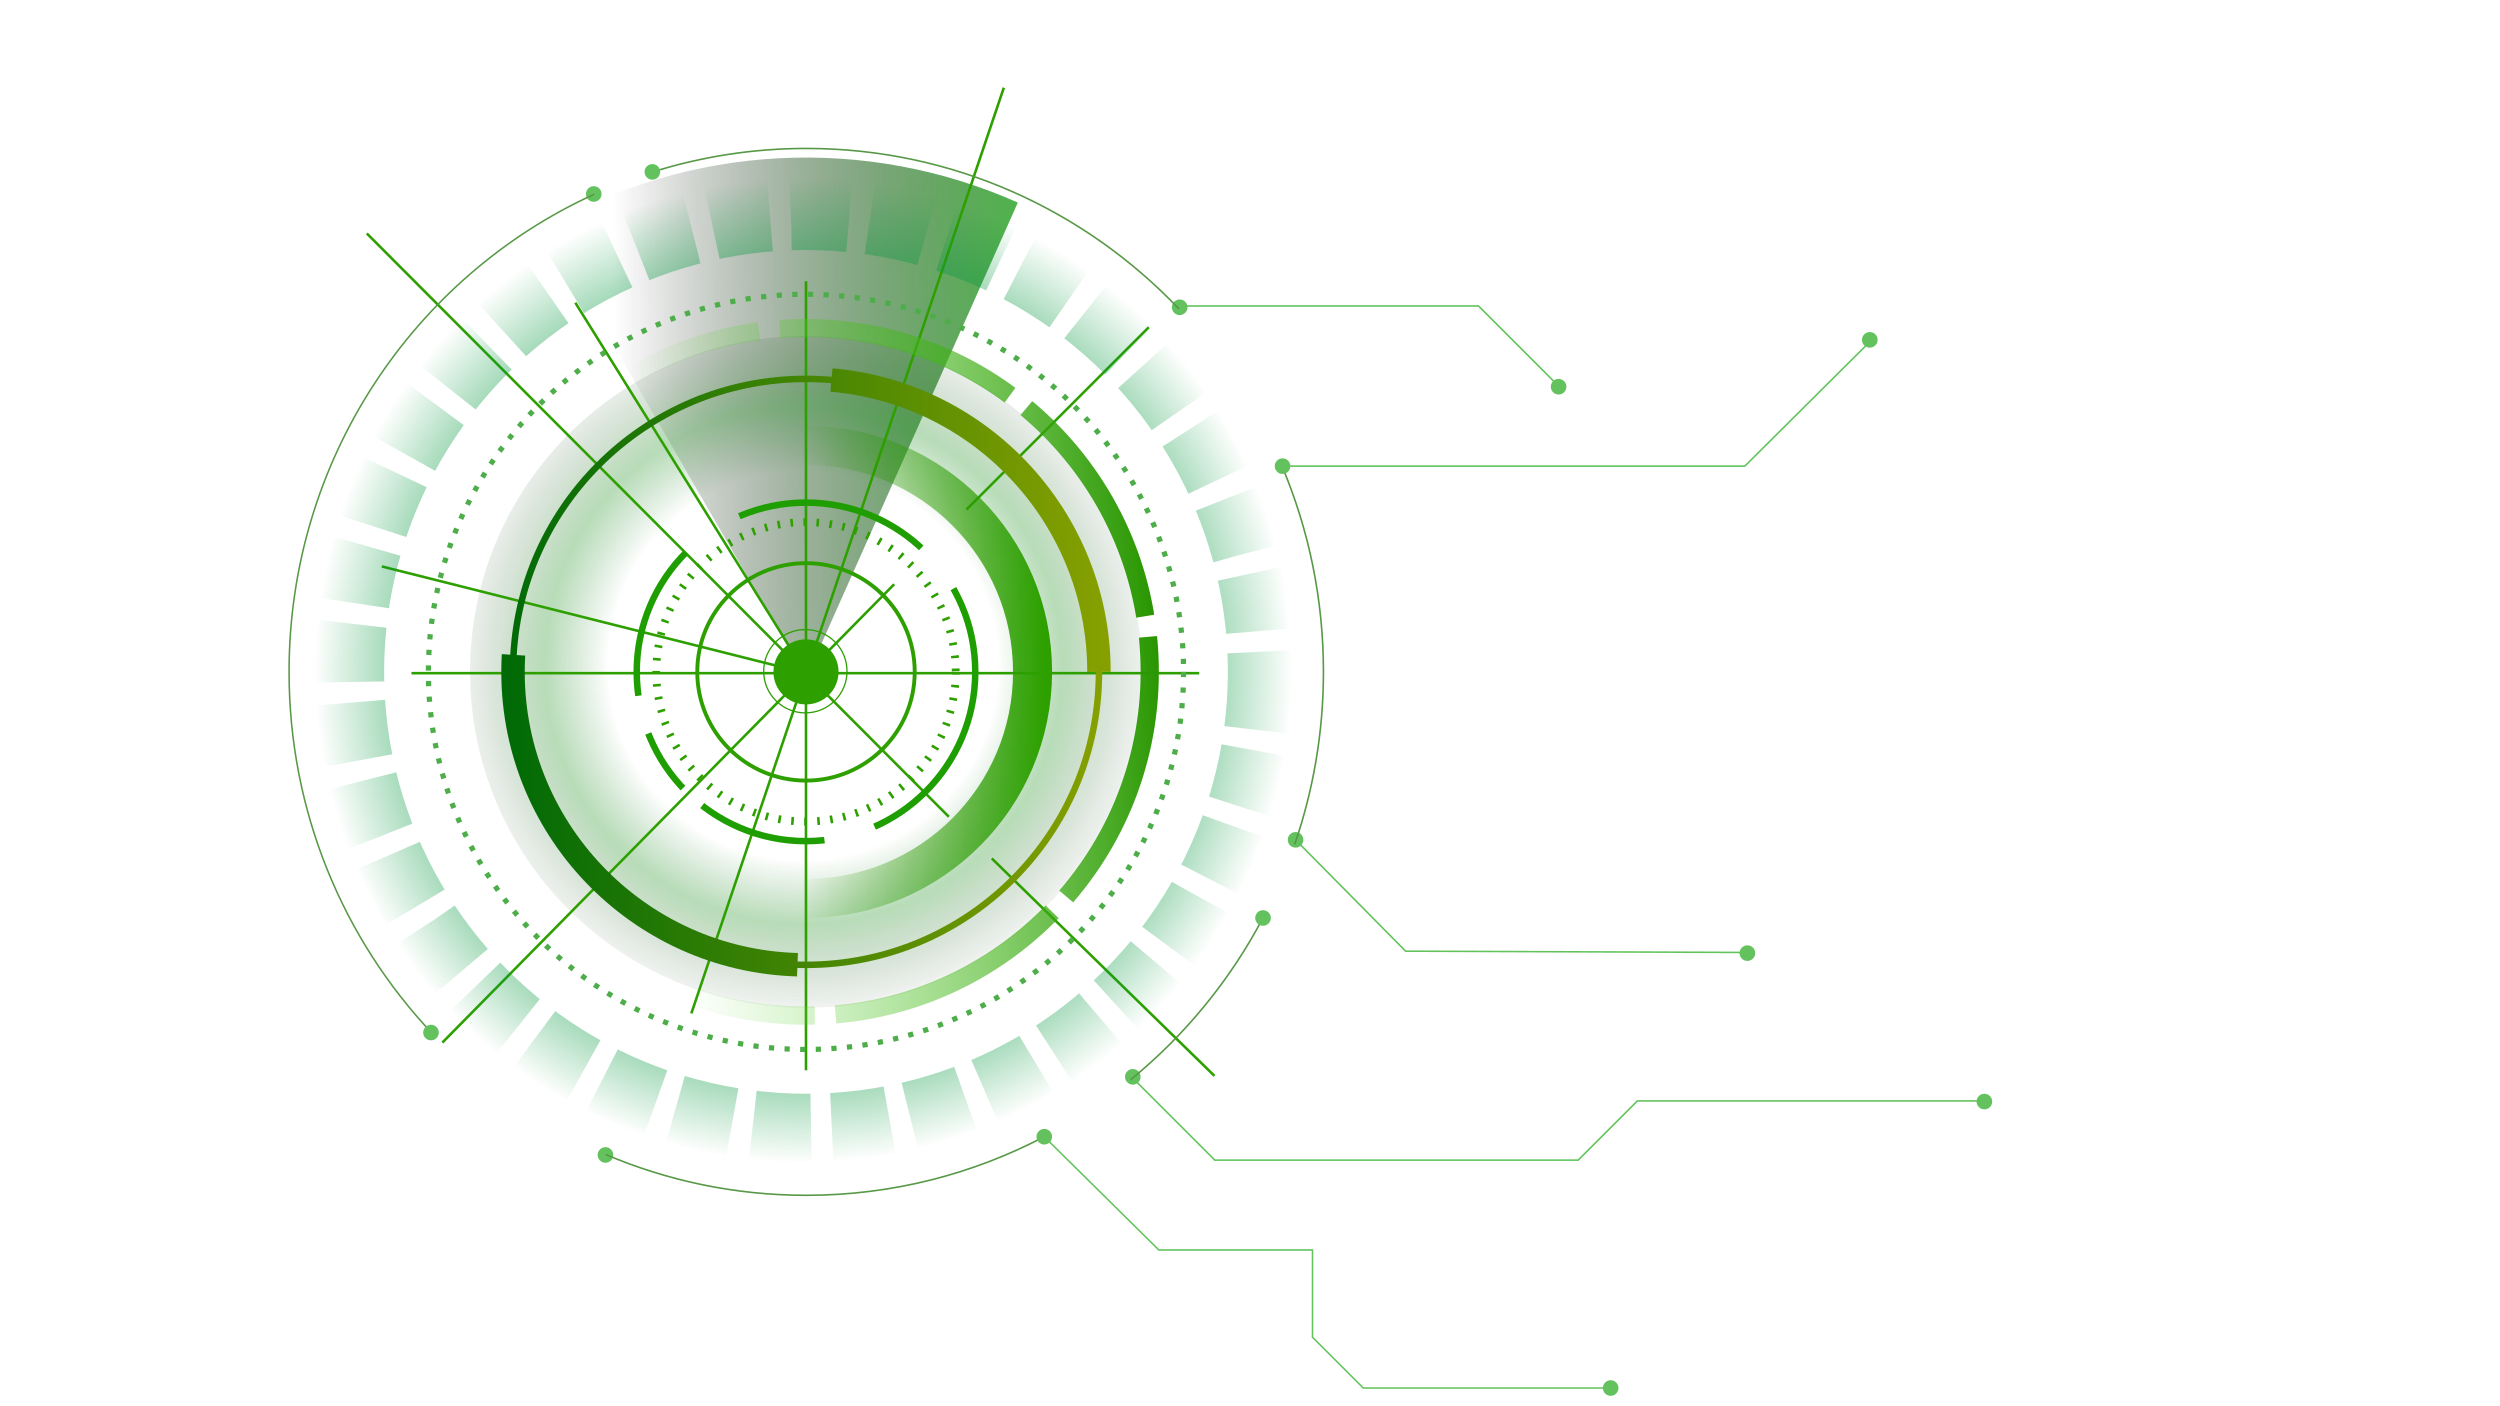 <svg viewBox="0 0 1920 1080" fill="none" xmlns="http://www.w3.org/2000/svg">
	<!-- <defs>
		<style>
			#locator-trace {
				z-index: -10;
				transform-origin: 619px 516px;
				animation-name: locator-rotation;
				animation-duration: 10s;
				animation-iteration-count: infinite;
				animation-timing-function: linear;
			}

			@keyframes locator-rotation {
				0% {
						transform: rotate(0deg);
				}
				100% {
						transform: rotate(360deg);
				}
			}
		</style>
	</defs> -->
	<path id="locator-trace"
		d="M419 174.59C473.667 143.028 535.028 124.852 598.066 121.549C661.103 118.245 724.028 129.907 781.695 155.582L619 521L419 174.59Z"
		fill="url(#locator-trace-linear)" />
	<circle id="Vector" cx="619" cy="516" r="258" fill="url(#paint1_radial)" />
	<circle id="center" cx="619" cy="516" r="25" fill="#2DA000" />
	<circle id="c1" cx="618.5" cy="515.5" r="32" stroke="#2DA000" />
	<circle cx="619" cy="516" r="83.5" stroke="#2DA000" stroke-width="3" filter="url(#c2-shadow)" />
	<g id="rays">
		<line id="Line 45" x1="619" y1="822.001" x2="619" y2="216" stroke="#2DA000" stroke-width="2" />
		<line id="Line 46" x1="316" y1="517" x2="921" y2="517" stroke="#2DA000" stroke-width="2" />
		<path id="Line 47" d="M281.709 179.294L728.709 627.294" stroke="#2DA000" stroke-width="2" />
		<path id="Line 48" d="M441.849 232.472L619 517" stroke="#2DA000" stroke-width="2" />
		<path id="Line 49" d="M770.947 67.321L530.947 778.321" stroke="#2DA000" stroke-width="2" />
		<path id="Line 50" d="M293.247 435.031L619 517" stroke="#2DA000" stroke-width="2" />
		<path id="Line 51" d="M686.711 448.703L339.711 800.703" stroke="#2DA000" stroke-width="2" />
		<line id="Line 52" x1="742.293" y1="391.293" x2="882.293" y2="251.293" stroke="#2DA000" stroke-width="2" />
		<line id="Line 54" x1="761.699" y1="659.285" x2="932.699" y2="826.285" stroke="#2DA000" stroke-width="2" />
	</g>
	<circle id="c3-dot" cx="619" cy="516" r="115" stroke="#2DA000" stroke-width="6" stroke-dasharray="2 8" />
	<circle id="c4-dash" cx="619" cy="516" r="130" stroke="#1E9E00" stroke-width="5"
		stroke-dasharray="150 40 100 20 50 30 120 50" />
	<circle id="c5" cx="619" cy="516" r="174" stroke="url(#c5-linear)" stroke-width="30" />
	<g id="c6">
		<circle id="c6-narrow" cx="619" cy="516" r="225" stroke="url(#paint4_linear)" stroke-width="5" />
		<circle id="c6-wide" cx="619" cy="516" r="225" stroke="url(#paint4_linear)" stroke-width="18"
			stroke-dasharray="360 360" stroke-dashoffset="360" />
	</g>
	<circle id="c7" cx="619" cy="516" r="264" stroke="url(#paint6_linear)" stroke-width="14"
		stroke-dasharray="188 16" />
	<circle id="c8-dot" cx="619" cy="516" r="290" stroke="#4DAD49" stroke-width="4" stroke-dasharray="4 8" />
	<circle id="c9-dash-c" cx="619" cy="516" r="352" stroke="url(#c9-radial)" stroke-width="56"
		stroke-dasharray="45 16" />
	<g id="c11">
		<g id="c11-5">
			<circle id="c11-5-p2" cx="456" cy="149" r="6" fill="#63C25D" filter="url(#filter2_d)" />
			<path id="c11-5-l" d="M331.9 793.6C263.8 721.4 222 623.6 222 516C222 352.7 318.2 212.2 456.3 149.2"
				stroke="#579846" stroke-width="1.2" filter="url(#line-shadow)" />
			<circle id="c11-5-p1" cx="331" cy="793" r="6" fill="#63C25D" filter="url(#filter3_d)" />
		</g>
		<g id="c11-4">
			<circle id="pl-4-p1" cx="1237" cy="1066" r="6" fill="#63C25D" filter="url(#filter4_d)" />
			<path id="pl-4-l1" d="M803 874L890 960H1008V1027L1047 1066H1237" stroke="#62C35B" stroke-width="1.2"
				stroke-miterlimit="10" filter="url(#line-shadow)" />
			<g id="c11-4-p2">
				<g id="Ellipse 46_4" filter="url(#filter6_d)">
					<circle cx="465" cy="887" r="6" fill="#63C25D" />
				</g>
			</g>
			<path id="c11-4-l" d="M802.1 872.9C747.3 901.7 685.1 918 619.2 918C564.6 918 512.6 906.8 465.2 886.7"
				stroke="#579846" stroke-width="1.239" stroke-miterlimit="10" filter="url(#line-shadow)" />
			<g id="c11-4-p1">
				<g id="Ellipse 46_5" filter="url(#filter7_d)">
					<circle cx="802" cy="873" r="6" fill="#63C25D" />
				</g>
			</g>
		</g>
		<g id="c11-3">
			<g id="pl-3-p2">
				<g id="Ellipse 46_6" filter="url(#filter8_d)">
					<circle cx="1524" cy="846" r="6" fill="#63C25D" />
				</g>
			</g>
			<g id="pl-3-2" filter="url(#filter9_d)">
				<path d="M869 827L933 891H1212L1257.5 845.5H1523" stroke="#62C35B" stroke-width="1.239"
					stroke-miterlimit="10" />
			</g>
			<g id="c11-3-p2">
				<g id="Ellipse 46_7" filter="url(#filter10_d)">
					<circle cx="870" cy="827" r="6" fill="#63C25D" />
				</g>
			</g>
			<path id="c11-3-l" d="M970.2 704.5C944.8 752.8 910 795.2 868.3 829.2" stroke="#579846" stroke-width="1.239"
				stroke-miterlimit="10" filter="url(#line-shadow)" />
			<g id="c11-3-p1">
				<g id="Ellipse 46_8" filter="url(#filter11_d)">
					<circle cx="970" cy="705" r="6" fill="#63C25D" />
				</g>
			</g>
		</g>
		<g id="c11-2">
			<g id="pl-2-p2">
				<g id="Ellipse 46_9" filter="url(#filter12_d)">
					<circle cx="1342" cy="732" r="6" fill="#63C25D" />
				</g>
			</g>
			<g id="pl-2-2" filter="url(#filter13_d)">
				<path d="M995 645L1079.5 730.5L1342.5 731.5" stroke="#62C35B" stroke-width="1.239"
					stroke-miterlimit="10" />
			</g>
			<g id="pl-2-p1">
				<g id="Ellipse 46_10" filter="url(#filter14_d)">
					<circle cx="1436" cy="261" r="6" fill="#63C25D" />
				</g>
			</g>
			<g id="pl-2-1" filter="url(#filter15_d)">
				<path d="M985 358H1340L1436.5 262" stroke="#62C35B" stroke-width="1.239" stroke-miterlimit="10" />
			</g>
			<g id="c11-2-p2">
				<g id="Ellipse 46_11" filter="url(#filter16_d)">
					<circle cx="995" cy="645" r="6" fill="#63C25D" />
				</g>
			</g>
			<path id="c11-2-l" d="M984.9 358.8C1005.2 407.1 1016.4 460.2 1016.4 516C1016.4 562.4 1008.6 607 994.3 648.5"
				stroke="#579846" stroke-width="1.239" stroke-miterlimit="10" filter="url(#line-shadow)" />
			<g id="c11-2-p1">
				<g id="Ellipse 46_12" filter="url(#filter17_d)">
					<circle cx="985" cy="358" r="6" fill="#63C25D" />
				</g>
			</g>
		</g>
		<g id="c11-1">
			<g id="pl-1-2p">
				<g id="Ellipse 46_13" filter="url(#filter18_d)">
					<circle cx="1197" cy="297" r="6" fill="#63C25D" />
				</g>
			</g>
			<g id="pl-1-2" filter="url(#filter19_d)">
				<path d="M906 235H1135.5L1196.5 296" stroke="#62C35B" stroke-width="1.239" stroke-miterlimit="10" />
			</g>
			<g id="c11-1-p2">
				<g id="Ellipse 46_14" filter="url(#filter20_d)">
					<circle cx="906" cy="236" r="6" fill="#63C25D" />
				</g>
			</g>
			<path id="c11-1-l" d="M501.1 132.1C538.4 120.4 578.1 114 619.2 114C731.7 114 833.2 161.3 905.5 237.3"
				stroke="#579846" stroke-width="1.239" stroke-miterlimit="10" filter="url(#line-shadow)" />
			<g id="c11-1-p1">
				<g id="Ellipse 46_15" filter="url(#filter21_d)">
					<circle cx="501" cy="132" r="6" fill="#63C25D" />
				</g>
			</g>
		</g>
	</g>
<!-- 	<g id="sc1">
		<g id="sc1-overlay" style="mix-blend-mode:overlay" clip-path="url(#clip1)">
			<path id="sc1-1"
				d="M1148.3 321.3C1134.3 294.6 1144.6 261.4 1171.4 247.4C1198.1 233.4 1231.3 243.7 1245.3 270.5C1259.3 297.2 1249 330.4 1222.2 344.4C1195.5 358.4 1162.4 348.1 1148.3 321.3ZM1240 273.3C1227.5 249.5 1198 240.3 1174.2 252.8C1150.4 265.3 1141.2 294.8 1153.7 318.6C1166.2 342.4 1195.7 351.6 1219.5 339.1C1243.2 326.5 1252.4 297 1240 273.3Z"
				fill="url(#paint50_linear)" />
			<path id="sc1-2-1"
				d="M1272 256.4C1282.4 276.2 1284.1 298.2 1278.6 318.2L1261.3 312.8C1265.4 297.2 1264 280.2 1256 264.9C1238.8 232.3 1198.4 219.7 1165.8 236.8C1150.5 244.8 1139.6 258.1 1134.1 273.2L1116.9 267.8C1123.8 248.2 1137.7 231.1 1157.4 220.7C1198.8 199 1250.3 215 1272 256.4Z"
				fill="url(#paint51_linear)" />
			<path id="sc1-2-2"
				d="M1137.7 326.9C1154.8 359.5 1195.2 372.1 1227.8 355C1243.1 347 1254 333.7 1259.5 318.6L1276.8 324C1269.9 343.6 1256 360.7 1236.3 371.1C1194.8 392.8 1143.4 376.8 1121.7 335.4C1111.3 315.6 1109.6 293.5 1115.1 273.5L1132.4 278.9C1128.3 294.5 1129.7 311.6 1137.7 326.9Z"
				fill="url(#paint52_linear)" />
		</g>
	</g>
	<g id="sc2">
		<g id="sc2-overlay" style="mix-blend-mode:overlay" clip-path="url(#clip2)">
			<path id="sc2-1"
				d="M1433.96 280.007C1420.87 278.759 1411.19 267.081 1412.46 253.949C1413.71 240.855 1425.39 231.177 1438.52 232.449C1451.61 233.697 1461.29 245.375 1460.02 258.507C1458.77 271.601 1447.12 281.243 1433.96 280.007ZM1438.28 235.053C1426.6 233.948 1416.21 242.536 1415.1 254.213C1414 265.891 1422.59 276.285 1434.26 277.39C1445.94 278.495 1456.33 269.907 1457.44 258.23C1458.48 246.565 1449.9 236.171 1438.28 235.053Z"
				fill="url(#paint53_linear)" />
			<path id="sc2-2-dash-1"
				d="M1439.73 219.33C1449.45 220.249 1457.89 224.872 1463.89 231.65L1457.79 236.685C1453.07 231.468 1446.52 227.927 1439.02 227.204C1423.01 225.718 1408.77 237.479 1407.25 253.469C1406.53 260.967 1408.79 268.121 1413 273.731L1406.93 278.729C1401.41 271.535 1398.47 262.379 1399.37 252.701C1401.31 232.399 1419.43 217.392 1439.73 219.33Z"
				fill="url(#paint54_linear)" />
			<path id="sc2-2-dash -2"
				d="M1433.48 285.216C1449.47 286.738 1463.71 274.977 1465.23 258.987C1465.95 251.489 1463.69 244.335 1459.48 238.725L1465.58 233.69C1471.1 240.884 1474.03 250.04 1473.14 259.718C1471.18 280.057 1453.08 295.028 1432.77 293.089C1423.06 292.17 1414.58 287.523 1408.58 280.746L1414.68 275.711C1419.4 280.928 1425.98 284.492 1433.48 285.216Z"
				fill="url(#paint55_linear)" />
		</g>
	</g>
	<g id="sc3">
		<g id="Frame" style="mix-blend-mode:overlay" clip-path="url(#clip3)">
			<path id="Vector_77"
				d="M1303.25 743.431C1296.79 722.284 1308.73 699.756 1329.95 693.31C1351.09 686.849 1373.62 698.786 1380.07 720.005C1386.53 741.151 1374.59 763.679 1353.37 770.126C1332.23 776.587 1309.77 764.664 1303.25 743.431ZM1375.87 721.302C1370.09 702.449 1350.08 691.808 1331.23 697.582C1312.38 703.356 1301.74 723.367 1307.51 742.219C1313.28 761.072 1333.29 771.713 1352.15 765.939C1370.94 760.08 1381.58 740.069 1375.87 721.302Z"
				fill="url(#paint56_linear)" />
			<path id="Vector_78"
				d="M1401.23 713.472C1406.03 729.156 1404.27 745.243 1397.58 758.91L1385.85 752.666C1390.92 741.98 1392.23 729.538 1388.54 717.423C1380.58 691.589 1353.17 677.016 1327.35 684.909C1315.24 688.594 1305.57 696.698 1299.56 706.834L1287.89 700.604C1295.53 687.415 1307.87 676.98 1323.49 672.163C1356.27 662.151 1391.22 680.684 1401.23 713.472Z"
				fill="url(#paint57_linear)" />
			<path id="Vector_79"
				d="M1294.85 746.026C1302.74 771.847 1330.15 786.42 1355.97 778.527C1368.08 774.841 1377.75 766.737 1383.76 756.602L1395.5 762.846C1387.86 776.034 1375.52 786.469 1359.91 791.286C1327.05 801.285 1292.17 782.766 1282.16 749.977C1277.36 734.293 1279.14 718.134 1285.82 704.467L1297.56 710.711C1292.48 721.397 1291.16 733.912 1294.85 746.026Z"
				fill="url(#paint58_linear)" />
		</g>
	</g>
	<g id="sc4">
		<g id="Frame_2" style="mix-blend-mode:overlay" clip-path="url(#clip4)">
			<path id="Vector_80"
				d="M1499.81 829.549C1508.74 816.337 1526.78 812.815 1540.02 821.789C1553.23 830.717 1556.76 848.762 1547.78 861.999C1538.85 875.211 1520.81 878.734 1507.57 869.759C1494.36 860.831 1490.86 842.833 1499.81 829.549ZM1545.15 860.232C1553.1 848.446 1549.99 832.4 1538.21 824.447C1526.42 816.494 1510.37 819.601 1502.42 831.388C1494.47 843.174 1497.58 859.22 1509.36 867.173C1521.17 875.055 1537.22 871.947 1545.15 860.232Z"
				fill="url(#paint59_linear)" />
			<path id="Vector_81"
				d="M1561.04 870.903C1554.42 880.709 1544.6 887.014 1533.91 889.464L1532.09 880.053C1540.38 878.053 1547.95 873.141 1553.07 865.58C1563.94 849.399 1559.69 827.424 1543.55 816.525C1535.99 811.403 1527.07 809.659 1518.66 810.881L1516.86 801.517C1527.72 799.819 1539.17 802.008 1548.95 808.578C1569.43 822.423 1574.88 850.42 1561.04 870.903Z"
				fill="url(#paint60_linear)" />
			<path id="Vector_82"
				d="M1494.55 826.015C1483.65 842.15 1487.9 864.125 1504.04 875.024C1511.6 880.146 1520.52 881.89 1528.94 880.668L1530.76 890.079C1519.9 891.777 1508.45 889.588 1498.67 883.018C1478.16 869.126 1472.73 841.175 1486.58 820.693C1493.19 810.887 1503.06 804.557 1513.76 802.107L1515.58 811.518C1507.28 813.518 1499.67 818.455 1494.55 826.015Z"
				fill="url(#paint61_linear)" />
		</g>
	</g>
	<g id="sc5">
		<g id="Frame_3" style="mix-blend-mode:overlay" clip-path="url(#clip5)">
			<path id="Vector_83"
				d="M1243.76 1028.86C1264.1 1032.69 1277.59 1052.37 1273.72 1072.75C1269.89 1093.08 1250.21 1106.57 1229.83 1102.7C1209.5 1098.88 1196.01 1079.2 1199.88 1058.82C1203.7 1038.48 1223.34 1025.05 1243.76 1028.86ZM1230.58 1098.66C1248.71 1102.06 1266.22 1090.09 1269.62 1071.96C1273.02 1053.83 1261.05 1036.32 1242.92 1032.92C1224.79 1029.52 1207.28 1041.49 1203.88 1059.62C1200.57 1077.74 1212.54 1095.25 1230.58 1098.66Z"
				fill="url(#paint62_linear)" />
			<path id="Vector_84"
				d="M1226.05 1123.08C1210.97 1120.25 1198.4 1111.8 1189.98 1100.33L1200.25 1093.31C1206.9 1102.16 1216.65 1108.64 1228.29 1110.85C1253.16 1115.46 1277.14 1099.08 1281.81 1074.25C1284.01 1062.61 1281.49 1051.08 1275.7 1041.69L1285.93 1034.73C1293.54 1046.79 1296.83 1061.55 1294.05 1076.58C1288.11 1108.1 1257.58 1129.02 1226.05 1123.08Z"
				fill="url(#paint63_linear)" />
			<path id="Vector_85"
				d="M1245.26 1020.78C1220.43 1016.11 1196.46 1032.49 1191.79 1057.32C1189.58 1068.96 1192.1 1080.49 1197.89 1089.88L1187.62 1096.89C1180.01 1084.84 1176.72 1070.08 1179.5 1055.04C1185.48 1023.47 1215.97 1002.61 1247.49 1008.54C1262.58 1011.37 1275.2 1019.86 1283.63 1031.34L1273.36 1038.35C1266.7 1029.5 1256.9 1022.98 1245.26 1020.78Z"
				fill="url(#paint64_linear)" />
		</g>
	</g> -->
	<defs>
		<filter id="c2-shadow" x="531" y="428" width="176" height="176" filterUnits="userSpaceOnUse"
			color-interpolation-filters="sRGB">
			<feFlood flood-opacity="0" result="BackgroundImageFix" />
			<feColorMatrix in="SourceAlpha" type="matrix" values="0 0 0 0 0 0 0 0 0 0 0 0 0 0 0 0 0 0 127 0" />
			<feOffset />
			<feGaussianBlur stdDeviation="1.5" />
			<feColorMatrix type="matrix" values="0 0 0 0 0.316 0 0 0 0 0.812 0 0 0 0 0.083 0 0 0 0.6 0" />
			<feBlend mode="normal" in2="BackgroundImageFix" result="effect1_dropShadow" />
			<feBlend mode="normal" in="SourceGraphic" in2="effect1_dropShadow" result="shape" />
		</filter>
		<filter id="line-shadow" x="211.38" y="103.38" width="1328.62" height="978.62" filterUnits="userSpaceOnUse"
			color-interpolation-filters="sRGB">
			<feFlood flood-opacity="0" result="BackgroundImageFix" />
			<feColorMatrix in="SourceAlpha" type="matrix" values="0 0 0 0 0 0 0 0 0 0 0 0 0 0 0 0 0 0 127 0" />
			<feOffset />
			<feGaussianBlur stdDeviation="5" />
			<feColorMatrix type="matrix" values="0 0 0 0 0.316 0 0 0 0 0.812 0 0 0 0 0.083 0 0 0 1 0" />
			<feBlend mode="normal" in2="BackgroundImageFix" result="effect1_dropShadow" />
			<feBlend mode="normal" in="SourceGraphic" in2="effect1_dropShadow" result="shape" />
		</filter>
		<filter id="filter2_d" x="435" y="128" width="42" height="42" filterUnits="userSpaceOnUse"
			color-interpolation-filters="sRGB">
			<feFlood flood-opacity="0" result="BackgroundImageFix" />
			<feColorMatrix in="SourceAlpha" type="matrix" values="0 0 0 0 0 0 0 0 0 0 0 0 0 0 0 0 0 0 127 0" />
			<feOffset />
			<feGaussianBlur stdDeviation="7.5" />
			<feColorMatrix type="matrix" values="0 0 0 0 0.079 0 0 0 0 0.979 0 0 0 0 0.493 0 0 0 1 0" />
			<feBlend mode="normal" in2="BackgroundImageFix" result="effect1_dropShadow" />
			<feBlend mode="normal" in="SourceGraphic" in2="effect1_dropShadow" result="shape" />
		</filter>
		<filter id="filter3_d" x="310" y="772" width="42" height="42" filterUnits="userSpaceOnUse"
			color-interpolation-filters="sRGB">
			<feFlood flood-opacity="0" result="BackgroundImageFix" />
			<feColorMatrix in="SourceAlpha" type="matrix" values="0 0 0 0 0 0 0 0 0 0 0 0 0 0 0 0 0 0 127 0" />
			<feOffset />
			<feGaussianBlur stdDeviation="7.5" />
			<feColorMatrix type="matrix" values="0 0 0 0 0.079 0 0 0 0 0.979 0 0 0 0 0.493 0 0 0 1 0" />
			<feBlend mode="normal" in2="BackgroundImageFix" result="effect1_dropShadow" />
			<feBlend mode="normal" in="SourceGraphic" in2="effect1_dropShadow" result="shape" />
		</filter>
		<filter id="filter4_d" x="1216" y="1045" width="42" height="42" filterUnits="userSpaceOnUse"
			color-interpolation-filters="sRGB">
			<feFlood flood-opacity="0" result="BackgroundImageFix" />
			<feColorMatrix in="SourceAlpha" type="matrix" values="0 0 0 0 0 0 0 0 0 0 0 0 0 0 0 0 0 0 127 0" />
			<feOffset />
			<feGaussianBlur stdDeviation="7.5" />
			<feColorMatrix type="matrix" values="0 0 0 0 0.079 0 0 0 0 0.979 0 0 0 0 0.493 0 0 0 1 0" />
			<feBlend mode="normal" in2="BackgroundImageFix" result="effect1_dropShadow" />
			<feBlend mode="normal" in="SourceGraphic" in2="effect1_dropShadow" result="shape" />
		</filter>
		<filter id="filter5_d" x="792.564" y="863.56" width="454.435" height="213.06" filterUnits="userSpaceOnUse"
			color-interpolation-filters="sRGB">
			<feFlood flood-opacity="0" result="BackgroundImageFix" />
			<feColorMatrix in="SourceAlpha" type="matrix" values="0 0 0 0 0 0 0 0 0 0 0 0 0 0 0 0 0 0 127 0" />
			<feOffset />
			<feGaussianBlur stdDeviation="5" />
			<feColorMatrix type="matrix" values="0 0 0 0 0.316 0 0 0 0 0.812 0 0 0 0 0.083 0 0 0 1 0" />
			<feBlend mode="normal" in2="BackgroundImageFix" result="effect1_dropShadow" />
			<feBlend mode="normal" in="SourceGraphic" in2="effect1_dropShadow" result="shape" />
		</filter>
		<filter id="filter6_d" x="444" y="866" width="42" height="42" filterUnits="userSpaceOnUse"
			color-interpolation-filters="sRGB">
			<feFlood flood-opacity="0" result="BackgroundImageFix" />
			<feColorMatrix in="SourceAlpha" type="matrix" values="0 0 0 0 0 0 0 0 0 0 0 0 0 0 0 0 0 0 127 0" />
			<feOffset />
			<feGaussianBlur stdDeviation="7.5" />
			<feColorMatrix type="matrix" values="0 0 0 0 0.079 0 0 0 0 0.979 0 0 0 0 0.493 0 0 0 1 0" />
			<feBlend mode="normal" in2="BackgroundImageFix" result="effect1_dropShadow" />
			<feBlend mode="normal" in="SourceGraphic" in2="effect1_dropShadow" result="shape" />
		</filter>
		<filter id="filter7_d" x="781" y="852" width="42" height="42" filterUnits="userSpaceOnUse"
			color-interpolation-filters="sRGB">
			<feFlood flood-opacity="0" result="BackgroundImageFix" />
			<feColorMatrix in="SourceAlpha" type="matrix" values="0 0 0 0 0 0 0 0 0 0 0 0 0 0 0 0 0 0 127 0" />
			<feOffset />
			<feGaussianBlur stdDeviation="7.5" />
			<feColorMatrix type="matrix" values="0 0 0 0 0.079 0 0 0 0 0.979 0 0 0 0 0.493 0 0 0 1 0" />
			<feBlend mode="normal" in2="BackgroundImageFix" result="effect1_dropShadow" />
			<feBlend mode="normal" in="SourceGraphic" in2="effect1_dropShadow" result="shape" />
		</filter>
		<filter id="filter8_d" x="1503" y="825" width="42" height="42" filterUnits="userSpaceOnUse"
			color-interpolation-filters="sRGB">
			<feFlood flood-opacity="0" result="BackgroundImageFix" />
			<feColorMatrix in="SourceAlpha" type="matrix" values="0 0 0 0 0 0 0 0 0 0 0 0 0 0 0 0 0 0 127 0" />
			<feOffset />
			<feGaussianBlur stdDeviation="7.5" />
			<feColorMatrix type="matrix" values="0 0 0 0 0.079 0 0 0 0 0.979 0 0 0 0 0.493 0 0 0 1 0" />
			<feBlend mode="normal" in2="BackgroundImageFix" result="effect1_dropShadow" />
			<feBlend mode="normal" in="SourceGraphic" in2="effect1_dropShadow" result="shape" />
		</filter>
		<filter id="filter9_d" x="858.562" y="816.562" width="674.438" height="85.058" filterUnits="userSpaceOnUse"
			color-interpolation-filters="sRGB">
			<feFlood flood-opacity="0" result="BackgroundImageFix" />
			<feColorMatrix in="SourceAlpha" type="matrix" values="0 0 0 0 0 0 0 0 0 0 0 0 0 0 0 0 0 0 127 0" />
			<feOffset />
			<feGaussianBlur stdDeviation="5" />
			<feColorMatrix type="matrix" values="0 0 0 0 0.316 0 0 0 0 0.812 0 0 0 0 0.083 0 0 0 1 0" />
			<feBlend mode="normal" in2="BackgroundImageFix" result="effect1_dropShadow" />
			<feBlend mode="normal" in="SourceGraphic" in2="effect1_dropShadow" result="shape" />
		</filter>
		<filter id="filter10_d" x="849" y="806" width="42" height="42" filterUnits="userSpaceOnUse"
			color-interpolation-filters="sRGB">
			<feFlood flood-opacity="0" result="BackgroundImageFix" />
			<feColorMatrix in="SourceAlpha" type="matrix" values="0 0 0 0 0 0 0 0 0 0 0 0 0 0 0 0 0 0 127 0" />
			<feOffset />
			<feGaussianBlur stdDeviation="7.5" />
			<feColorMatrix type="matrix" values="0 0 0 0 0.079 0 0 0 0 0.979 0 0 0 0 0.493 0 0 0 1 0" />
			<feBlend mode="normal" in2="BackgroundImageFix" result="effect1_dropShadow" />
			<feBlend mode="normal" in="SourceGraphic" in2="effect1_dropShadow" result="shape" />
		</filter>
		<filter id="filter11_d" x="949" y="684" width="42" height="42" filterUnits="userSpaceOnUse"
			color-interpolation-filters="sRGB">
			<feFlood flood-opacity="0" result="BackgroundImageFix" />
			<feColorMatrix in="SourceAlpha" type="matrix" values="0 0 0 0 0 0 0 0 0 0 0 0 0 0 0 0 0 0 127 0" />
			<feOffset />
			<feGaussianBlur stdDeviation="7.5" />
			<feColorMatrix type="matrix" values="0 0 0 0 0.079 0 0 0 0 0.979 0 0 0 0 0.493 0 0 0 1 0" />
			<feBlend mode="normal" in2="BackgroundImageFix" result="effect1_dropShadow" />
			<feBlend mode="normal" in="SourceGraphic" in2="effect1_dropShadow" result="shape" />
		</filter>
		<filter id="filter12_d" x="1321" y="711" width="42" height="42" filterUnits="userSpaceOnUse"
			color-interpolation-filters="sRGB">
			<feFlood flood-opacity="0" result="BackgroundImageFix" />
			<feColorMatrix in="SourceAlpha" type="matrix" values="0 0 0 0 0 0 0 0 0 0 0 0 0 0 0 0 0 0 127 0" />
			<feOffset />
			<feGaussianBlur stdDeviation="7.5" />
			<feColorMatrix type="matrix" values="0 0 0 0 0.079 0 0 0 0 0.979 0 0 0 0 0.493 0 0 0 1 0" />
			<feBlend mode="normal" in2="BackgroundImageFix" result="effect1_dropShadow" />
			<feBlend mode="normal" in="SourceGraphic" in2="effect1_dropShadow" result="shape" />
		</filter>
		<filter id="filter13_d" x="984.56" y="634.564" width="367.943" height="107.555" filterUnits="userSpaceOnUse"
			color-interpolation-filters="sRGB">
			<feFlood flood-opacity="0" result="BackgroundImageFix" />
			<feColorMatrix in="SourceAlpha" type="matrix" values="0 0 0 0 0 0 0 0 0 0 0 0 0 0 0 0 0 0 127 0" />
			<feOffset />
			<feGaussianBlur stdDeviation="5" />
			<feColorMatrix type="matrix" values="0 0 0 0 0.316 0 0 0 0 0.812 0 0 0 0 0.083 0 0 0 1 0" />
			<feBlend mode="normal" in2="BackgroundImageFix" result="effect1_dropShadow" />
			<feBlend mode="normal" in="SourceGraphic" in2="effect1_dropShadow" result="shape" />
		</filter>
		<filter id="filter14_d" x="1415" y="240" width="42" height="42" filterUnits="userSpaceOnUse"
			color-interpolation-filters="sRGB">
			<feFlood flood-opacity="0" result="BackgroundImageFix" />
			<feColorMatrix in="SourceAlpha" type="matrix" values="0 0 0 0 0 0 0 0 0 0 0 0 0 0 0 0 0 0 127 0" />
			<feOffset />
			<feGaussianBlur stdDeviation="7.5" />
			<feColorMatrix type="matrix" values="0 0 0 0 0.079 0 0 0 0 0.979 0 0 0 0 0.493 0 0 0 1 0" />
			<feBlend mode="normal" in2="BackgroundImageFix" result="effect1_dropShadow" />
			<feBlend mode="normal" in="SourceGraphic" in2="effect1_dropShadow" result="shape" />
		</filter>
		<filter id="filter15_d" x="975" y="251.561" width="471.937" height="117.059" filterUnits="userSpaceOnUse"
			color-interpolation-filters="sRGB">
			<feFlood flood-opacity="0" result="BackgroundImageFix" />
			<feColorMatrix in="SourceAlpha" type="matrix" values="0 0 0 0 0 0 0 0 0 0 0 0 0 0 0 0 0 0 127 0" />
			<feOffset />
			<feGaussianBlur stdDeviation="5" />
			<feColorMatrix type="matrix" values="0 0 0 0 0.316 0 0 0 0 0.812 0 0 0 0 0.083 0 0 0 1 0" />
			<feBlend mode="normal" in2="BackgroundImageFix" result="effect1_dropShadow" />
			<feBlend mode="normal" in="SourceGraphic" in2="effect1_dropShadow" result="shape" />
		</filter>
		<filter id="filter16_d" x="974" y="624" width="42" height="42" filterUnits="userSpaceOnUse"
			color-interpolation-filters="sRGB">
			<feFlood flood-opacity="0" result="BackgroundImageFix" />
			<feColorMatrix in="SourceAlpha" type="matrix" values="0 0 0 0 0 0 0 0 0 0 0 0 0 0 0 0 0 0 127 0" />
			<feOffset />
			<feGaussianBlur stdDeviation="7.5" />
			<feColorMatrix type="matrix" values="0 0 0 0 0.079 0 0 0 0 0.979 0 0 0 0 0.493 0 0 0 1 0" />
			<feBlend mode="normal" in2="BackgroundImageFix" result="effect1_dropShadow" />
			<feBlend mode="normal" in="SourceGraphic" in2="effect1_dropShadow" result="shape" />
		</filter>
		<filter id="filter17_d" x="964" y="337" width="42" height="42" filterUnits="userSpaceOnUse"
			color-interpolation-filters="sRGB">
			<feFlood flood-opacity="0" result="BackgroundImageFix" />
			<feColorMatrix in="SourceAlpha" type="matrix" values="0 0 0 0 0 0 0 0 0 0 0 0 0 0 0 0 0 0 127 0" />
			<feOffset />
			<feGaussianBlur stdDeviation="7.5" />
			<feColorMatrix type="matrix" values="0 0 0 0 0.079 0 0 0 0 0.979 0 0 0 0 0.493 0 0 0 1 0" />
			<feBlend mode="normal" in2="BackgroundImageFix" result="effect1_dropShadow" />
			<feBlend mode="normal" in="SourceGraphic" in2="effect1_dropShadow" result="shape" />
		</filter>
		<filter id="filter18_d" x="1176" y="276" width="42" height="42" filterUnits="userSpaceOnUse"
			color-interpolation-filters="sRGB">
			<feFlood flood-opacity="0" result="BackgroundImageFix" />
			<feColorMatrix in="SourceAlpha" type="matrix" values="0 0 0 0 0 0 0 0 0 0 0 0 0 0 0 0 0 0 127 0" />
			<feOffset />
			<feGaussianBlur stdDeviation="7.5" />
			<feColorMatrix type="matrix" values="0 0 0 0 0.079 0 0 0 0 0.979 0 0 0 0 0.493 0 0 0 1 0" />
			<feBlend mode="normal" in2="BackgroundImageFix" result="effect1_dropShadow" />
			<feBlend mode="normal" in="SourceGraphic" in2="effect1_dropShadow" result="shape" />
		</filter>
		<filter id="filter19_d" x="896" y="224.38" width="310.938" height="82.058" filterUnits="userSpaceOnUse"
			color-interpolation-filters="sRGB">
			<feFlood flood-opacity="0" result="BackgroundImageFix" />
			<feColorMatrix in="SourceAlpha" type="matrix" values="0 0 0 0 0 0 0 0 0 0 0 0 0 0 0 0 0 0 127 0" />
			<feOffset />
			<feGaussianBlur stdDeviation="5" />
			<feColorMatrix type="matrix" values="0 0 0 0 0.316 0 0 0 0 0.812 0 0 0 0 0.083 0 0 0 1 0" />
			<feBlend mode="normal" in2="BackgroundImageFix" result="effect1_dropShadow" />
			<feBlend mode="normal" in="SourceGraphic" in2="effect1_dropShadow" result="shape" />
		</filter>
		<filter id="filter20_d" x="885" y="215" width="42" height="42" filterUnits="userSpaceOnUse"
			color-interpolation-filters="sRGB">
			<feFlood flood-opacity="0" result="BackgroundImageFix" />
			<feColorMatrix in="SourceAlpha" type="matrix" values="0 0 0 0 0 0 0 0 0 0 0 0 0 0 0 0 0 0 127 0" />
			<feOffset />
			<feGaussianBlur stdDeviation="7.5" />
			<feColorMatrix type="matrix" values="0 0 0 0 0.079 0 0 0 0 0.979 0 0 0 0 0.493 0 0 0 1 0" />
			<feBlend mode="normal" in2="BackgroundImageFix" result="effect1_dropShadow" />
			<feBlend mode="normal" in="SourceGraphic" in2="effect1_dropShadow" result="shape" />
		</filter>
		<filter id="filter21_d" x="480" y="111" width="42" height="42" filterUnits="userSpaceOnUse"
			color-interpolation-filters="sRGB">
			<feFlood flood-opacity="0" result="BackgroundImageFix" />
			<feColorMatrix in="SourceAlpha" type="matrix" values="0 0 0 0 0 0 0 0 0 0 0 0 0 0 0 0 0 0 127 0" />
			<feOffset />
			<feGaussianBlur stdDeviation="7.5" />
			<feColorMatrix type="matrix" values="0 0 0 0 0.079 0 0 0 0 0.979 0 0 0 0 0.493 0 0 0 1 0" />
			<feBlend mode="normal" in2="BackgroundImageFix" result="effect1_dropShadow" />
			<feBlend mode="normal" in="SourceGraphic" in2="effect1_dropShadow" result="shape" />
		</filter>
		<linearGradient id="locator-trace-linear" x1="471" y1="166" x2="791" y2="162.001"
			gradientUnits="userSpaceOnUse">
			<stop offset="1.08255e-07" stop-opacity="0" />
			<stop offset="1" stop-color="#4CB648" />
		</linearGradient>
		<radialGradient id="paint1_radial" cx="0" cy="0" r="1" gradientUnits="userSpaceOnUse"
			gradientTransform="translate(616.992 510.966) rotate(1.03) scale(280.026 280.066)">
			<stop offset="0.534" stop-color="#006A09" stop-opacity="0" />
			<stop offset="0.711" stop-color="#108B11" stop-opacity="0.3" />
			<stop offset="1" stop-color="#0E210F" stop-opacity="0" />
		</radialGradient>
		<radialGradient id="c9-radial" cx="0" cy="0" r="1" gradientUnits="userSpaceOnUse"
			gradientTransform="translate(617 515) rotate(-180) scale(377 378)">
			<stop offset="0.832" stop-color="#01963D" stop-opacity="0.4" />
			<stop offset="1" stop-color="#019634" stop-opacity="0" />
		</radialGradient>
		<linearGradient id="c5-linear" x1="802.32" y1="515.451" x2="616.181" y2="515.451"
			gradientUnits="userSpaceOnUse">
			<stop offset="1.08255e-07" stop-color="#2DA000" />
			<stop offset="1" stop-color="#289400" stop-opacity="0" />
		</linearGradient>
		<linearGradient id="paint3_linear" x1="843.985" y1="516.992" x2="394" y2="516.992"
			gradientUnits="userSpaceOnUse">
			<stop stop-color="#87A000" />
			<stop offset="1" stop-color="#006A06" />
		</linearGradient>
		<linearGradient id="paint4_linear" x1="849.984" y1="515.991" x2="388" y2="515.991"
			gradientUnits="userSpaceOnUse">
			<stop stop-color="#87A000" />
			<stop offset="1" stop-color="#006A06" />
		</linearGradient>
		<linearGradient id="paint5_linear" x1="388.016" y1="516.009" x2="850" y2="516.009"
			gradientUnits="userSpaceOnUse">
			<stop stop-color="#006A06" />
			<stop offset="0.346" stop-color="#87A000" />
		</linearGradient>
		<linearGradient id="paint6_linear" x1="888.016" y1="492.466" x2="375.35" y2="537.318"
			gradientUnits="userSpaceOnUse">
			<stop stop-color="#299601" />
			<stop offset="0.748" stop-color="#68E03B" stop-opacity="0" />
		</linearGradient>
		<linearGradient id="paint7_linear" x1="888.016" y1="492.466" x2="375.35" y2="537.318"
			gradientUnits="userSpaceOnUse">
			<stop stop-color="#299601" />
			<stop offset="0.748" stop-color="#68E03B" stop-opacity="0" />
		</linearGradient>
		<linearGradient id="paint8_linear" x1="888.016" y1="492.466" x2="375.35" y2="537.318"
			gradientUnits="userSpaceOnUse">
			<stop stop-color="#299601" />
			<stop offset="0.748" stop-color="#68E03B" stop-opacity="0" />
		</linearGradient>
		<linearGradient id="paint9_linear" x1="888.016" y1="492.466" x2="375.35" y2="537.318"
			gradientUnits="userSpaceOnUse">
			<stop stop-color="#299601" />
			<stop offset="0.748" stop-color="#68E03B" stop-opacity="0" />
		</linearGradient>
		<linearGradient id="paint10_linear" x1="888.016" y1="492.466" x2="375.35" y2="537.318"
			gradientUnits="userSpaceOnUse">
			<stop stop-color="#299601" />
			<stop offset="0.748" stop-color="#68E03B" stop-opacity="0" />
		</linearGradient>
		<linearGradient id="paint11_linear" x1="888.016" y1="492.466" x2="375.35" y2="537.318"
			gradientUnits="userSpaceOnUse">
			<stop stop-color="#299601" />
			<stop offset="0.748" stop-color="#68E03B" stop-opacity="0" />
		</linearGradient>
		<linearGradient id="paint12_linear" x1="888.016" y1="492.466" x2="375.35" y2="537.318"
			gradientUnits="userSpaceOnUse">
			<stop stop-color="#299601" />
			<stop offset="0.748" stop-color="#68E03B" stop-opacity="0" />
		</linearGradient>
		<linearGradient id="paint13_linear" x1="888.016" y1="492.466" x2="375.35" y2="537.318"
			gradientUnits="userSpaceOnUse">
			<stop stop-color="#299601" />
			<stop offset="0.748" stop-color="#68E03B" stop-opacity="0" />
		</linearGradient>
		<linearGradient id="paint14_linear" x1="996.157" y1="515.748" x2="940.908" y2="515.748"
			gradientUnits="userSpaceOnUse">
			<stop offset="0.107" stop-color="#019634" stop-opacity="0" />
			<stop offset="1" stop-color="#01963D" stop-opacity="0.4" />
		</linearGradient>
		<linearGradient id="paint15_linear" x1="990.494" y1="581.219" x2="936.071" y2="571.7"
			gradientUnits="userSpaceOnUse">
			<stop offset="0.107" stop-color="#019634" stop-opacity="0" />
			<stop offset="1" stop-color="#01963D" stop-opacity="0.4" />
		</linearGradient>
		<linearGradient id="paint16_linear" x1="973.606" y1="644.543" x2="921.663" y2="625.717"
			gradientUnits="userSpaceOnUse">
			<stop offset="0.107" stop-color="#019634" stop-opacity="0" />
			<stop offset="1" stop-color="#01963D" stop-opacity="0.4" />
		</linearGradient>
		<linearGradient id="paint17_linear" x1="945.824" y1="704.19" x2="897.948" y2="676.616"
			gradientUnits="userSpaceOnUse">
			<stop offset="0.107" stop-color="#019634" stop-opacity="0" />
			<stop offset="1" stop-color="#01963D" stop-opacity="0.4" />
		</linearGradient>
		<linearGradient id="paint18_linear" x1="907.888" y1="758.349" x2="865.565" y2="722.834"
			gradientUnits="userSpaceOnUse">
			<stop offset="0.107" stop-color="#019634" stop-opacity="0" />
			<stop offset="1" stop-color="#01963D" stop-opacity="0.4" />
		</linearGradient>
		<linearGradient id="paint19_linear" x1="861.592" y1="804.696" x2="825.924" y2="762.503"
			gradientUnits="userSpaceOnUse">
			<stop offset="0.107" stop-color="#019634" stop-opacity="0" />
			<stop offset="1" stop-color="#01963D" stop-opacity="0.4" />
		</linearGradient>
		<linearGradient id="paint20_linear" x1="807.567" y1="842.64" x2="779.817" y2="794.865"
			gradientUnits="userSpaceOnUse">
			<stop offset="0.107" stop-color="#019634" stop-opacity="0" />
			<stop offset="1" stop-color="#01963D" stop-opacity="0.4" />
		</linearGradient>
		<linearGradient id="paint21_linear" x1="747.915" y1="870.521" x2="728.895" y2="818.65"
			gradientUnits="userSpaceOnUse">
			<stop offset="0.107" stop-color="#019634" stop-opacity="0" />
			<stop offset="1" stop-color="#01963D" stop-opacity="0.4" />
		</linearGradient>
		<linearGradient id="paint22_linear" x1="684.318" y1="887.543" x2="674.59" y2="833.157"
			gradientUnits="userSpaceOnUse">
			<stop offset="0.107" stop-color="#019634" stop-opacity="0" />
			<stop offset="1" stop-color="#01963D" stop-opacity="0.4" />
		</linearGradient>
		<linearGradient id="paint23_linear" x1="617.18" y1="893.234" x2="617.394" y2="837.985"
			gradientUnits="userSpaceOnUse">
			<stop offset="0.107" stop-color="#019634" stop-opacity="0" />
			<stop offset="1" stop-color="#01963D" stop-opacity="0.4" />
		</linearGradient>
		<linearGradient id="paint24_linear" x1="551.678" y1="887.306" x2="561.406" y2="832.92"
			gradientUnits="userSpaceOnUse">
			<stop offset="0.107" stop-color="#019634" stop-opacity="0" />
			<stop offset="1" stop-color="#01963D" stop-opacity="0.4" />
		</linearGradient>
		<linearGradient id="paint25_linear" x1="488.202" y1="870.076" x2="507.223" y2="818.204"
			gradientUnits="userSpaceOnUse">
			<stop offset="0.107" stop-color="#019634" stop-opacity="0" />
			<stop offset="1" stop-color="#01963D" stop-opacity="0.4" />
		</linearGradient>
		<linearGradient id="paint26_linear" x1="428.735" y1="842.04" x2="456.485" y2="794.266"
			gradientUnits="userSpaceOnUse">
			<stop offset="0.107" stop-color="#019634" stop-opacity="0" />
			<stop offset="1" stop-color="#01963D" stop-opacity="0.4" />
		</linearGradient>
		<linearGradient id="paint27_linear" x1="374.936" y1="804.016" x2="410.604" y2="761.823"
			gradientUnits="userSpaceOnUse">
			<stop offset="0.107" stop-color="#019634" stop-opacity="0" />
			<stop offset="1" stop-color="#01963D" stop-opacity="0.4" />
		</linearGradient>
		<linearGradient id="paint28_linear" x1="328.876" y1="757.668" x2="371.199" y2="722.154"
			gradientUnits="userSpaceOnUse">
			<stop offset="0.107" stop-color="#019634" stop-opacity="0" />
			<stop offset="1" stop-color="#01963D" stop-opacity="0.4" />
		</linearGradient>
		<linearGradient id="paint29_linear" x1="291.166" y1="703.593" x2="339.043" y2="676.019"
			gradientUnits="userSpaceOnUse">
			<stop offset="0.107" stop-color="#019634" stop-opacity="0" />
			<stop offset="1" stop-color="#01963D" stop-opacity="0.4" />
		</linearGradient>
		<linearGradient id="paint30_linear" x1="263.568" y1="644.1" x2="315.511" y2="625.275"
			gradientUnits="userSpaceOnUse">
			<stop offset="0.107" stop-color="#019634" stop-opacity="0" />
			<stop offset="1" stop-color="#01963D" stop-opacity="0.4" />
		</linearGradient>
		<linearGradient id="paint31_linear" x1="246.799" y1="580.985" x2="301.222" y2="571.465"
			gradientUnits="userSpaceOnUse">
			<stop offset="0.107" stop-color="#019634" stop-opacity="0" />
			<stop offset="1" stop-color="#01963D" stop-opacity="0.4" />
		</linearGradient>
		<linearGradient id="paint32_linear" x1="241.189" y1="512.776" x2="296.437" y2="513.203"
			gradientUnits="userSpaceOnUse">
			<stop offset="0.107" stop-color="#019634" stop-opacity="0" />
			<stop offset="1" stop-color="#01963D" stop-opacity="0.4" />
		</linearGradient>
		<linearGradient id="paint33_linear" x1="247.339" y1="447.482" x2="301.688" y2="457.419"
			gradientUnits="userSpaceOnUse">
			<stop offset="0.107" stop-color="#019634" stop-opacity="0" />
			<stop offset="1" stop-color="#01963D" stop-opacity="0.4" />
		</linearGradient>
		<linearGradient id="paint34_linear" x1="264.56" y1="384.68" x2="316.36" y2="403.895"
			gradientUnits="userSpaceOnUse">
			<stop offset="0.107" stop-color="#019634" stop-opacity="0" />
			<stop offset="1" stop-color="#01963D" stop-opacity="0.4" />
		</linearGradient>
		<linearGradient id="paint35_linear" x1="292.509" y1="325.583" x2="340.181" y2="353.508"
			gradientUnits="userSpaceOnUse">
			<stop offset="0.107" stop-color="#019634" stop-opacity="0" />
			<stop offset="1" stop-color="#01963D" stop-opacity="0.4" />
		</linearGradient>
		<linearGradient id="paint36_linear" x1="331.002" y1="271.304" x2="373.065" y2="307.125"
			gradientUnits="userSpaceOnUse">
			<stop offset="0.107" stop-color="#019634" stop-opacity="0" />
			<stop offset="1" stop-color="#01963D" stop-opacity="0.4" />
		</linearGradient>
		<linearGradient id="paint37_linear" x1="378.253" y1="224.703" x2="413.459" y2="267.283"
			gradientUnits="userSpaceOnUse">
			<stop offset="0.107" stop-color="#019634" stop-opacity="0" />
			<stop offset="1" stop-color="#01963D" stop-opacity="0.4" />
		</linearGradient>
		<linearGradient id="paint38_linear" x1="431.139" y1="188.062" x2="458.536" y2="236.04"
			gradientUnits="userSpaceOnUse">
			<stop offset="0.107" stop-color="#019634" stop-opacity="0" />
			<stop offset="1" stop-color="#01963D" stop-opacity="0.4" />
		</linearGradient>
		<linearGradient id="paint39_linear" x1="490.509" y1="160.574" x2="509.139" y2="212.588"
			gradientUnits="userSpaceOnUse">
			<stop offset="0.107" stop-color="#019634" stop-opacity="0" />
			<stop offset="1" stop-color="#01963D" stop-opacity="0.4" />
		</linearGradient>
		<linearGradient id="paint40_linear" x1="556.026" y1="143.436" x2="565.129" y2="197.93"
			gradientUnits="userSpaceOnUse">
			<stop offset="0.107" stop-color="#019634" stop-opacity="0" />
			<stop offset="1" stop-color="#01963D" stop-opacity="0.4" />
		</linearGradient>
		<linearGradient id="paint41_linear" x1="623.117" y1="138.284" x2="622.477" y2="193.529"
			gradientUnits="userSpaceOnUse">
			<stop offset="0.107" stop-color="#019634" stop-opacity="0" />
			<stop offset="1" stop-color="#01963D" stop-opacity="0.4" />
		</linearGradient>
		<linearGradient id="paint42_linear" x1="688.172" y1="144.648" x2="678.029" y2="198.958"
			gradientUnits="userSpaceOnUse">
			<stop offset="0.107" stop-color="#019634" stop-opacity="0" />
			<stop offset="1" stop-color="#01963D" stop-opacity="0.4" />
		</linearGradient>
		<linearGradient id="paint43_linear" x1="750.628" y1="161.971" x2="731.218" y2="213.698"
			gradientUnits="userSpaceOnUse">
			<stop offset="0.107" stop-color="#019634" stop-opacity="0" />
			<stop offset="1" stop-color="#01963D" stop-opacity="0.4" />
		</linearGradient>
		<linearGradient id="paint44_linear" x1="809.693" y1="190.092" x2="781.592" y2="237.661"
			gradientUnits="userSpaceOnUse">
			<stop offset="0.107" stop-color="#019634" stop-opacity="0" />
			<stop offset="1" stop-color="#01963D" stop-opacity="0.4" />
		</linearGradient>
		<linearGradient id="paint45_linear" x1="864.072" y1="228.902" x2="828.098" y2="270.834"
			gradientUnits="userSpaceOnUse">
			<stop offset="0.107" stop-color="#019634" stop-opacity="0" />
			<stop offset="1" stop-color="#01963D" stop-opacity="0.4" />
		</linearGradient>
		<linearGradient id="paint46_linear" x1="910.552" y1="276.354" x2="867.844" y2="311.404"
			gradientUnits="userSpaceOnUse">
			<stop offset="0.107" stop-color="#019634" stop-opacity="0" />
			<stop offset="1" stop-color="#01963D" stop-opacity="0.4" />
		</linearGradient>
		<linearGradient id="paint47_linear" x1="947.164" y1="329.642" x2="899.085" y2="356.862"
			gradientUnits="userSpaceOnUse">
			<stop offset="0.107" stop-color="#019634" stop-opacity="0" />
			<stop offset="1" stop-color="#01963D" stop-opacity="0.4" />
		</linearGradient>
		<linearGradient id="paint48_linear" x1="974.501" y1="389.441" x2="922.418" y2="407.875"
			gradientUnits="userSpaceOnUse">
			<stop offset="0.107" stop-color="#019634" stop-opacity="0" />
			<stop offset="1" stop-color="#01963D" stop-opacity="0.4" />
		</linearGradient>
		<linearGradient id="paint49_linear" x1="991.216" y1="454.54" x2="936.687" y2="463.434"
			gradientUnits="userSpaceOnUse">
			<stop offset="0.107" stop-color="#019634" stop-opacity="0" />
			<stop offset="1" stop-color="#01963D" stop-opacity="0.4" />
		</linearGradient>
		<linearGradient id="paint50_linear" x1="1251.57" y1="295.921" x2="1142.06" y2="295.843"
			gradientUnits="userSpaceOnUse">
			<stop stop-color="#ACEDED" />
			<stop offset="1" stop-color="#008694" />
		</linearGradient>
		<linearGradient id="paint51_linear" x1="1169.47" y1="214.397" x2="1235.73" y2="340.733"
			gradientUnits="userSpaceOnUse">
			<stop stop-color="#ACEDED" />
			<stop offset="1" stop-color="#008694" />
		</linearGradient>
		<linearGradient id="paint52_linear" x1="1158.04" y1="251.031" x2="1224.31" y2="377.361"
			gradientUnits="userSpaceOnUse">
			<stop stop-color="#ACEDED" />
			<stop offset="1" stop-color="#008694" />
		</linearGradient>
		<linearGradient id="paint53_linear" x1="1449.3" y1="236.215" x2="1423.17" y2="276.218"
			gradientUnits="userSpaceOnUse">
			<stop stop-color="#ACEDED" />
			<stop offset="1" stop-color="#008694" />
		</linearGradient>
		<linearGradient id="paint54_linear" x1="1399.94" y1="246.788" x2="1461.91" y2="252.687"
			gradientUnits="userSpaceOnUse">
			<stop stop-color="#ACEDED" />
			<stop offset="1" stop-color="#008694" />
		</linearGradient>
		<linearGradient id="paint55_linear" x1="1410.61" y1="259.696" x2="1472.57" y2="265.594"
			gradientUnits="userSpaceOnUse">
			<stop stop-color="#ACEDED" />
			<stop offset="1" stop-color="#008694" />
		</linearGradient>
		<linearGradient id="paint56_linear" x1="1381.13" y1="739.179" x2="1302.22" y2="724.236"
			gradientUnits="userSpaceOnUse">
			<stop stop-color="#ACEDED" />
			<stop offset="1" stop-color="#008694" />
		</linearGradient>
		<linearGradient id="paint57_linear" x1="1333.04" y1="669.261" x2="1363.62" y2="769.323"
			gradientUnits="userSpaceOnUse">
			<stop stop-color="#ACEDED" />
			<stop offset="1" stop-color="#008694" />
		</linearGradient>
		<linearGradient id="paint58_linear" x1="1319.83" y1="694.111" x2="1350.41" y2="794.168"
			gradientUnits="userSpaceOnUse">
			<stop stop-color="#ACEDED" />
			<stop offset="1" stop-color="#008694" />
		</linearGradient>
		<linearGradient id="paint59_linear" x1="1537.51" y1="871.292" x2="1510.11" y2="820.265"
			gradientUnits="userSpaceOnUse">
			<stop stop-color="#ACEDED" />
			<stop offset="1" stop-color="#008694" />
		</linearGradient>
		<linearGradient id="paint60_linear" x1="1554.91" y1="812.62" x2="1512.67" y2="875.144"
			gradientUnits="userSpaceOnUse">
			<stop stop-color="#ACEDED" />
			<stop offset="1" stop-color="#008694" />
		</linearGradient>
		<linearGradient id="paint61_linear" x1="1534.98" y1="816.479" x2="1492.75" y2="879"
			gradientUnits="userSpaceOnUse">
			<stop stop-color="#ACEDED" />
			<stop offset="1" stop-color="#008694" />
		</linearGradient>
		<linearGradient id="paint62_linear" x1="1213.47" y1="1095.26" x2="1260.12" y2="1036.34"
			gradientUnits="userSpaceOnUse">
			<stop stop-color="#ACEDED" />
			<stop offset="1" stop-color="#008694" />
		</linearGradient>
		<linearGradient id="paint63_linear" x1="1292.3" y1="1085.76" x2="1196.09" y2="1067.66"
			gradientUnits="userSpaceOnUse">
			<stop stop-color="#ACEDED" />
			<stop offset="1" stop-color="#008694" />
		</linearGradient>
		<linearGradient id="paint64_linear" x1="1277.44" y1="1064.02" x2="1181.24" y2="1045.92"
			gradientUnits="userSpaceOnUse">
			<stop stop-color="#ACEDED" />
			<stop offset="1" stop-color="#008694" />
		</linearGradient>
		<clipPath id="clip0">
			<rect width="1920" height="1080" fill="white" />
		</clipPath>
		<clipPath id="clip1">
			<rect width="169.6" height="169.8" fill="white" transform="translate(1112 211)" />
		</clipPath>
		<clipPath id="clip2">
			<rect width="74" height="74.087" fill="white" transform="translate(1385 266.98) rotate(-56.885)" />
		</clipPath>
		<clipPath id="clip3">
			<rect width="124.391" height="124.538" fill="white" transform="translate(1292.08 659) rotate(10.681)" />
		</clipPath>
		<clipPath id="clip4">
			<rect width="89.704" height="89.81" fill="white" transform="translate(1542.09 785) rotate(61.719)" />
		</clipPath>
		<clipPath id="clip5">
			<rect width="116.389" height="116.526" fill="white"
				transform="translate(1318.59 1056.27) rotate(128.329)" />
		</clipPath>
	</defs>
</svg>